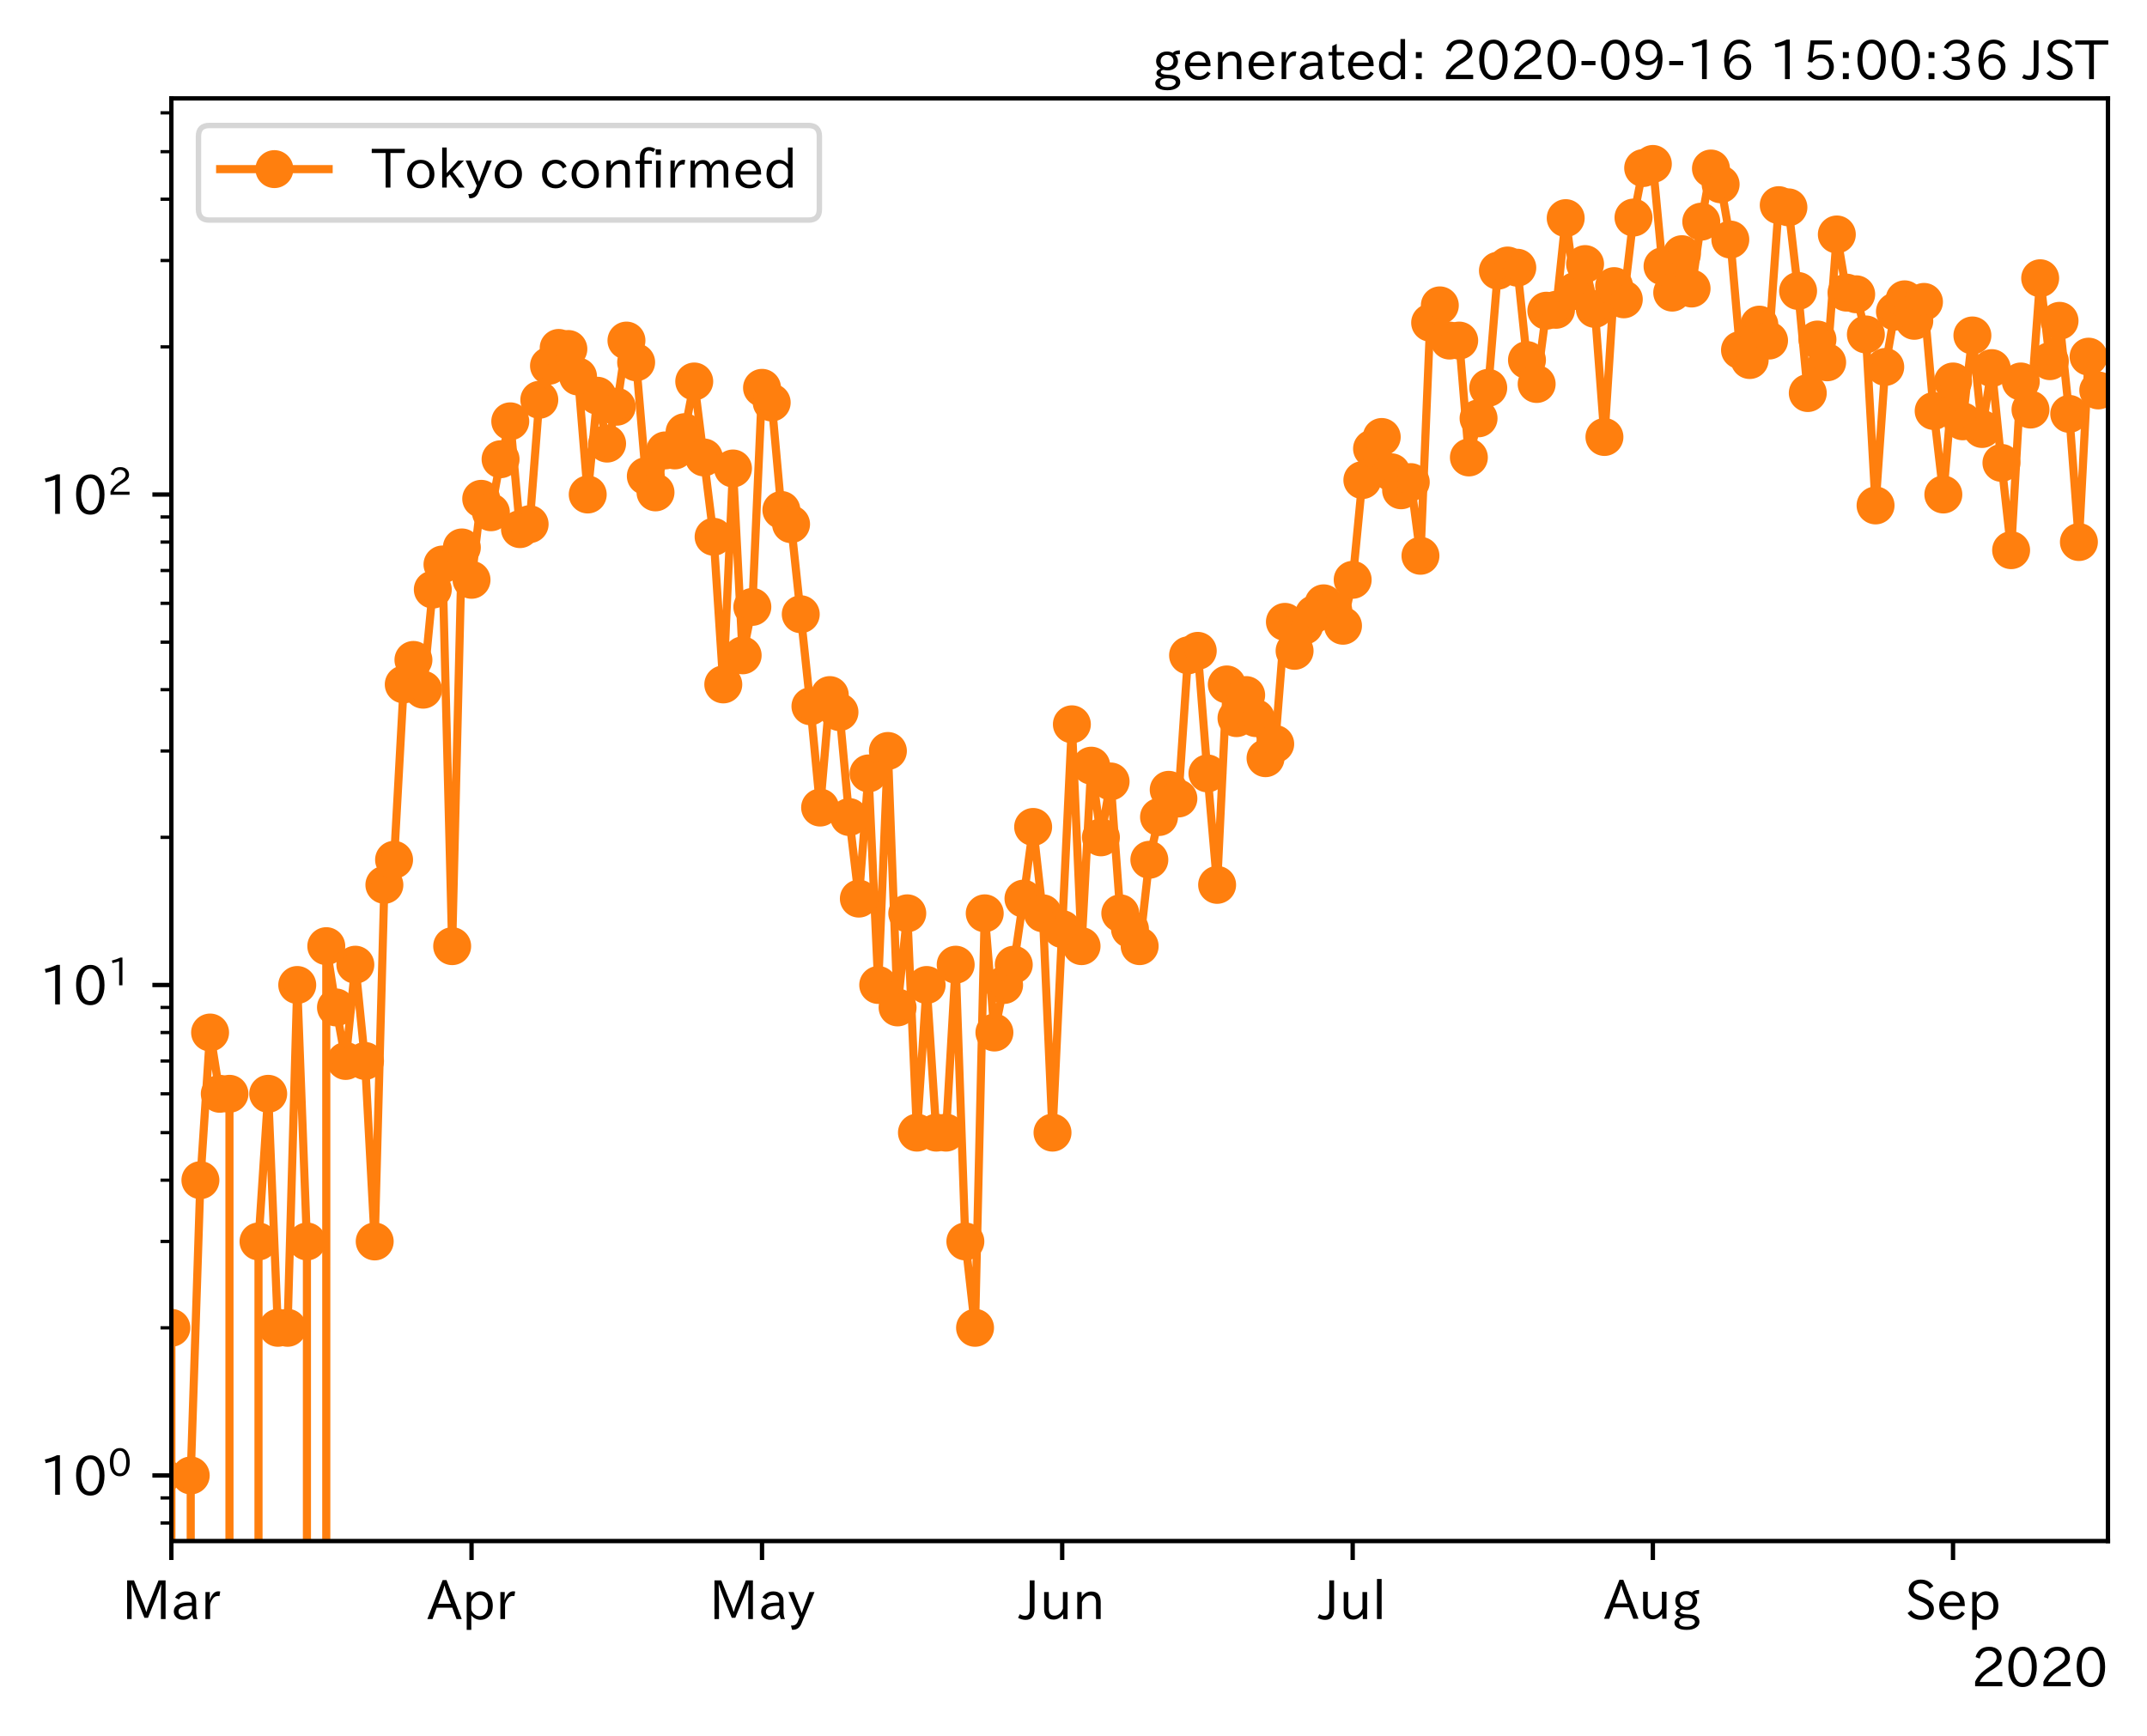 <?xml version="1.0" encoding="utf-8" standalone="no"?>
<!DOCTYPE svg PUBLIC "-//W3C//DTD SVG 1.1//EN"
  "http://www.w3.org/Graphics/SVG/1.1/DTD/svg11.dtd">
<!-- Created with matplotlib (https://matplotlib.org/) -->
<svg height="320.24pt" version="1.1" viewBox="0 0 395.92 320.24" width="395.92pt" xmlns="http://www.w3.org/2000/svg" xmlns:xlink="http://www.w3.org/1999/xlink">
 <defs>
  <style type="text/css">*{stroke-linecap:butt;stroke-linejoin:round;}</style>
 </defs>
 <g id="figure_1">
  <g id="patch_1">
   <path d="M 0 320.24 
L 395.92 320.24 
L 395.92 0 
L 0 0 
z
" style="fill:#ffffff;"/>
  </g>
  <g id="axes_1">
   <g id="patch_2">
    <path d="M 31.6 284.259 
L 388.72 284.259 
L 388.72 18.147 
L 31.6 18.147 
z
" style="fill:#ffffff;"/>
   </g>
   <g id="matplotlib.axis_1">
    <g id="xtick_1">
     <g id="line2d_1">
      <defs>
       <path d="M 0 0 
L 0 3.5 
" id="mbb8023488b" style="stroke:#000000;stroke-width:0.8;"/>
      </defs>
      <g>
       <use style="stroke:#000000;stroke-width:0.8;" x="31.6" xlink:href="#mbb8023488b" y="284.259"/>
      </g>
     </g>
     <g id="text_1">
      <!-- Mar -->
      <g transform="translate(22.491 298.749)scale(0.1 -0.1)">
       <defs>
        <path d="M 80.422 0.984 
L 71.828 0.984 
L 71.828 39.594 
Q 71.828 51.266 72.406 64.594 
L 72.016 64.594 
Q 68.062 53.266 63.531 41.797 
L 47.906 3.266 
L 41.406 3.266 
L 25.641 42.578 
Q 20.75 54.781 17.625 64.703 
L 17.234 64.703 
Q 17.828 48.922 17.828 39.891 
L 17.828 0.984 
L 9.516 0.984 
L 9.516 72.406 
L 22.125 72.406 
L 39.109 30.375 
Q 42.141 23 44.828 14.156 
L 45.125 14.156 
Q 47.312 22.125 50.531 30.172 
L 67.438 72.406 
L 80.422 72.406 
z
" id="IPAexGothic-77"/>
        <path d="M 49.312 0.984 
L 41.75 0.984 
Q 39.984 4.734 39.547 8.688 
L 39.203 8.688 
Q 33.547 -0.391 22.312 -0.391 
Q 14.594 -0.391 9.719 4.5 
Q 5.422 8.797 5.422 14.984 
Q 5.422 30.422 32.031 31.203 
L 38.719 31.391 
L 38.719 33.984 
Q 38.719 39.203 35.75 42.188 
Q 32.625 45.312 27.734 45.312 
Q 19.344 45.312 15.141 37.156 
L 7.719 40.578 
Q 14.656 52 27.938 52 
Q 37.109 52 42.047 46.875 
Q 46.625 42.281 46.625 33.891 
L 46.625 15.578 
Q 46.625 6.25 49.312 0.984 
z
M 38.922 25.391 
L 33.453 25.297 
Q 14.109 24.859 14.109 14.891 
Q 14.109 11.375 16.406 9.078 
Q 19.234 6.297 23.828 6.297 
Q 30.219 6.297 34.906 10.984 
Q 38.922 15.141 38.922 21 
z
" id="IPAexGothic-97"/>
        <path d="M 36.078 51.812 
L 34.578 43.266 
Q 32.906 43.609 31.594 43.609 
Q 25.828 43.609 22.078 38.188 
Q 17.391 31.344 17.391 26.172 
L 17.391 0.984 
L 8.797 0.984 
L 8.797 50.781 
L 16.891 50.781 
L 16.5 35.984 
L 16.703 35.984 
Q 22.219 52.203 32.766 52.203 
Q 34.469 52.203 36.078 51.812 
z
" id="IPAexGothic-114"/>
       </defs>
       <use xlink:href="#IPAexGothic-77"/>
       <use x="90.186" xlink:href="#IPAexGothic-97"/>
       <use x="145.166" xlink:href="#IPAexGothic-114"/>
      </g>
     </g>
    </g>
    <g id="xtick_2">
     <g id="line2d_2">
      <g>
       <use style="stroke:#000000;stroke-width:0.8;" x="86.954" xlink:href="#mbb8023488b" y="284.259"/>
      </g>
     </g>
     <g id="text_2">
      <!-- Apr -->
      <g transform="translate(78.811 298.749)scale(0.1 -0.1)">
       <defs>
        <path d="M 63.375 0.984 
L 53.812 0.984 
L 45.906 22.016 
L 17.188 22.016 
L 9.422 0.984 
L -0.094 0.984 
L 28.219 72.906 
L 35.297 72.906 
z
M 43.406 29.109 
L 36.188 48.094 
Q 33.203 56.062 31.688 62.5 
L 31.391 62.5 
Q 29.641 55.672 26.812 48.094 
L 19.734 29.109 
z
" id="IPAexGothic-65"/>
        <path d="M 16.797 42 
Q 23.828 52.203 34.469 52.203 
Q 43.266 52.203 49.562 45.906 
Q 56.891 38.578 56.891 25.688 
Q 56.891 13.141 49.656 5.812 
Q 43.359 -0.484 34.375 -0.484 
Q 24.516 -0.484 17.281 7.766 
L 17.281 -19 
L 8.797 -19 
L 8.797 50.781 
L 16.797 50.781 
z
M 17.281 30.469 
L 17.281 20.172 
Q 17.281 14.016 23.688 9.375 
Q 27.984 6.297 32.906 6.297 
Q 38.578 6.297 42.578 10.297 
Q 47.906 15.578 47.906 25.484 
Q 47.906 34.375 43.5 39.984 
Q 39.109 45.312 32.812 45.312 
Q 25.875 45.312 20.906 38.812 
Q 17.281 34.125 17.281 30.469 
z
" id="IPAexGothic-112"/>
       </defs>
       <use xlink:href="#IPAexGothic-65"/>
       <use x="63.721" xlink:href="#IPAexGothic-112"/>
       <use x="125.83" xlink:href="#IPAexGothic-114"/>
      </g>
     </g>
    </g>
    <g id="xtick_3">
     <g id="line2d_3">
      <g>
       <use style="stroke:#000000;stroke-width:0.8;" x="140.522" xlink:href="#mbb8023488b" y="284.259"/>
      </g>
     </g>
     <g id="text_3">
      <!-- May -->
      <g transform="translate(130.802 298.749)scale(0.1 -0.1)">
       <defs>
        <path d="M 48.781 50.781 
L 24.609 -7.625 
Q 19.969 -18.797 8.594 -18.797 
L 7.469 -18.797 
L 5.375 -10.984 
L 6.984 -10.984 
Q 15.141 -10.984 17.969 -3.719 
L 21.188 4.297 
L 0.594 50.781 
L 10.297 50.781 
L 21.297 22.797 
Q 23.875 16.016 25.094 12.203 
L 25.391 12.203 
Q 27.344 18.266 29.109 22.797 
L 39.5 50.781 
z
" id="IPAexGothic-121"/>
       </defs>
       <use xlink:href="#IPAexGothic-77"/>
       <use x="90.186" xlink:href="#IPAexGothic-97"/>
       <use x="145.166" xlink:href="#IPAexGothic-121"/>
      </g>
     </g>
    </g>
    <g id="xtick_4">
     <g id="line2d_4">
      <g>
       <use style="stroke:#000000;stroke-width:0.8;" x="195.875" xlink:href="#mbb8023488b" y="284.259"/>
      </g>
     </g>
     <g id="text_4">
      <!-- Jun -->
      <g transform="translate(187.935 298.749)scale(0.1 -0.1)">
       <defs>
        <path d="M 28.422 72.406 
L 28.422 19.281 
Q 28.422 -0.484 11.922 -0.484 
Q 4.734 -0.484 -1.953 3.266 
L 1.312 10.062 
Q 5.906 6.984 10.844 6.984 
Q 19.531 6.984 19.531 18.797 
L 19.531 72.406 
z
" id="IPAexGothic-74"/>
        <path d="M 51.312 0.984 
L 43.312 0.984 
L 43.312 10.062 
Q 35.938 0 25.391 0 
Q 16.75 0 11.922 5.859 
Q 8.109 10.594 8.109 19.391 
L 8.109 50.781 
L 16.703 50.781 
L 16.703 19.672 
Q 16.703 7.281 27.094 7.281 
Q 37.594 7.281 42.719 20.172 
L 42.719 50.781 
L 51.312 50.781 
z
" id="IPAexGothic-117"/>
        <path d="M 52 0.984 
L 43.406 0.984 
L 43.406 31.891 
Q 43.406 44.578 32.906 44.578 
Q 22.312 44.578 17.391 31.891 
L 17.391 0.984 
L 8.797 0.984 
L 8.797 50.781 
L 16.797 50.781 
L 16.797 41.797 
Q 23.828 51.812 34.719 51.812 
Q 52 51.812 52 32.375 
z
" id="IPAexGothic-110"/>
       </defs>
       <use xlink:href="#IPAexGothic-74"/>
       <use x="37.988" xlink:href="#IPAexGothic-117"/>
       <use x="98.389" xlink:href="#IPAexGothic-110"/>
      </g>
     </g>
    </g>
    <g id="xtick_5">
     <g id="line2d_5">
      <g>
       <use style="stroke:#000000;stroke-width:0.8;" x="249.443" xlink:href="#mbb8023488b" y="284.259"/>
      </g>
     </g>
     <g id="text_5">
      <!-- Jul -->
      <g transform="translate(243.174 298.749)scale(0.1 -0.1)">
       <defs>
        <path d="M 17.672 0.984 
L 9.078 0.984 
L 9.078 74.906 
L 17.672 74.906 
z
" id="IPAexGothic-108"/>
       </defs>
       <use xlink:href="#IPAexGothic-74"/>
       <use x="37.988" xlink:href="#IPAexGothic-117"/>
       <use x="98.389" xlink:href="#IPAexGothic-108"/>
      </g>
     </g>
    </g>
    <g id="xtick_6">
     <g id="line2d_6">
      <g>
       <use style="stroke:#000000;stroke-width:0.8;" x="304.797" xlink:href="#mbb8023488b" y="284.259"/>
      </g>
     </g>
     <g id="text_6">
      <!-- Aug -->
      <g transform="translate(295.815 298.691)scale(0.1 -0.1)">
       <defs>
        <path d="M 20.797 17.969 
Q 15.719 17.531 15.719 14.062 
Q 15.719 9.578 27.547 8.984 
L 33.297 8.688 
Q 51.609 7.766 51.609 -4.594 
Q 51.609 -10.938 45.703 -14.984 
Q 39.359 -19.578 28.031 -19.578 
Q 17.781 -19.578 11.531 -16.062 
Q 5.516 -12.641 5.516 -6.688 
Q 5.516 1.312 16.797 3.859 
L 16.797 4.203 
Q 7.906 6.453 7.906 12.156 
Q 7.906 17.438 15.531 20.266 
Q 7.125 24.609 7.125 34.078 
Q 7.125 41.406 12.016 46.297 
Q 17.625 51.906 27.156 51.906 
Q 33.203 51.906 37.844 49.266 
Q 41.406 53.953 50.922 54.109 
L 50.922 47.078 
Q 44.344 46.922 42.234 45.906 
Q 47.406 40.828 47.406 33.891 
Q 47.406 27 42.719 22.266 
Q 37.5 17.094 28.328 17.094 
Q 24.422 17.094 20.797 17.969 
z
M 27.094 45.609 
Q 22.016 45.609 18.703 42.281 
Q 15.438 39.016 15.438 34.078 
Q 15.438 29.25 18.5 26.312 
Q 21.828 23 27.438 23 
Q 32.719 23 35.891 26.219 
Q 39.109 29.391 39.109 34.422 
Q 39.109 39.016 35.891 42.188 
Q 32.516 45.609 27.094 45.609 
z
M 27.391 2.484 
Q 14.109 2.484 14.109 -5.719 
Q 14.109 -13.672 28.125 -13.672 
Q 37.156 -13.672 41.219 -9.469 
Q 43.312 -7.516 43.312 -4.891 
Q 43.312 2.484 27.391 2.484 
z
" id="IPAexGothic-103"/>
       </defs>
       <use xlink:href="#IPAexGothic-65"/>
       <use x="63.721" xlink:href="#IPAexGothic-117"/>
       <use x="124.121" xlink:href="#IPAexGothic-103"/>
      </g>
     </g>
    </g>
    <g id="xtick_7">
     <g id="line2d_7">
      <g>
       <use style="stroke:#000000;stroke-width:0.8;" x="360.15" xlink:href="#mbb8023488b" y="284.259"/>
      </g>
     </g>
     <g id="text_7">
      <!-- Sep -->
      <g transform="translate(351.275 298.749)scale(0.1 -0.1)">
       <defs>
        <path d="M 45.609 56.891 
Q 40.047 66.547 28.953 66.547 
Q 22.703 66.547 18.953 62.641 
Q 16.062 59.422 16.062 55.219 
Q 16.062 50.594 19.781 47.609 
Q 22.562 45.516 31 42 
L 34.375 40.578 
Q 45.703 36.031 49.859 30.516 
Q 53.469 25.688 53.469 19.672 
Q 53.469 10.062 46.391 4.5 
Q 39.984 -0.484 30.172 -0.484 
Q 13.766 -0.484 4.891 11.969 
L 11.766 17.188 
Q 18.797 7.172 30.281 7.172 
Q 35.75 7.172 39.594 9.766 
Q 44.391 13.234 44.391 19 
Q 44.391 23.484 40.875 27 
Q 37.109 30.609 27 34.469 
L 24.078 35.594 
Q 7.078 42.094 7.078 54.391 
Q 7.078 62.594 12.594 67.922 
Q 18.797 73.828 29.109 73.828 
Q 44.391 73.828 52.484 61.812 
z
" id="IPAexGothic-83"/>
        <path d="M 13.484 24.906 
Q 13.922 16.266 18.891 11.281 
Q 23.969 6.203 31.203 6.203 
Q 40.719 6.203 46.297 15.094 
L 51.906 11.375 
Q 44.828 -0.484 30.172 -0.484 
Q 19.094 -0.484 11.969 6.594 
Q 4.781 13.812 4.781 25.641 
Q 4.781 38.188 12.312 45.703 
Q 19 52.391 29 52.391 
Q 38.422 52.391 44.781 46.188 
Q 51.906 38.969 51.906 26.906 
L 51.906 24.906 
z
M 43.062 31.203 
Q 42.328 37.984 38.281 41.891 
Q 34.281 45.906 28.812 45.906 
Q 22.469 45.906 17.969 40.484 
Q 14.891 36.812 13.969 31.203 
z
" id="IPAexGothic-101"/>
       </defs>
       <use xlink:href="#IPAexGothic-83"/>
       <use x="58.496" xlink:href="#IPAexGothic-101"/>
       <use x="115.381" xlink:href="#IPAexGothic-112"/>
      </g>
     </g>
    </g>
    <g id="text_8">
     <!-- 2020 -->
     <g transform="translate(363.526 311.14)scale(0.1 -0.1)">
      <defs>
       <path d="M 57.172 0.984 
L 6.984 0.984 
L 6.984 9.281 
Q 12.891 23.047 29.594 34.422 
L 32.375 36.281 
Q 40.922 42.141 43.609 45.406 
Q 46.688 49.266 46.688 53.812 
Q 46.688 58.938 43.062 62.547 
Q 39.062 66.547 32.562 66.547 
Q 19.531 66.547 15.484 52 
L 7.766 54.781 
Q 13.328 73.828 33.062 73.828 
Q 43.844 73.828 50.25 67.438 
Q 55.859 61.672 55.859 53.516 
Q 55.859 47.469 52.25 42.531 
Q 48.922 37.75 36.969 30.281 
L 34.859 29 
Q 19.625 19.578 15.281 8.891 
L 57.172 8.891 
z
" id="IPAexGothic-50"/>
       <path d="M 31.844 73.828 
Q 45.016 73.828 52.094 61.625 
Q 57.719 51.953 57.719 36.625 
Q 57.719 21.438 52.094 11.578 
Q 45.125 -0.484 31.5 -0.484 
Q 17.922 -0.484 10.938 11.578 
Q 5.328 21.438 5.328 36.719 
Q 5.328 58.016 15.625 67.719 
Q 22.172 73.828 31.844 73.828 
z
M 31.5 66.656 
Q 23.688 66.656 19.188 58.734 
Q 14.594 50.734 14.594 36.625 
Q 14.594 22.75 19.094 14.797 
Q 23.641 6.984 31.5 6.984 
Q 40.922 6.984 45.453 18.016 
Q 48.438 25.344 48.438 37.109 
Q 48.438 50.875 43.844 58.734 
Q 39.203 66.656 31.5 66.656 
z
" id="IPAexGothic-48"/>
      </defs>
      <use xlink:href="#IPAexGothic-50"/>
      <use x="62.988" xlink:href="#IPAexGothic-48"/>
      <use x="125.977" xlink:href="#IPAexGothic-50"/>
      <use x="188.965" xlink:href="#IPAexGothic-48"/>
     </g>
    </g>
   </g>
   <g id="matplotlib.axis_2">
    <g id="ytick_1">
     <g id="line2d_8">
      <defs>
       <path d="M 0 0 
L -3.5 0 
" id="mbe1222eaff" style="stroke:#000000;stroke-width:0.8;"/>
      </defs>
      <g>
       <use style="stroke:#000000;stroke-width:0.8;" x="31.6" xlink:href="#mbe1222eaff" y="272.163"/>
      </g>
     </g>
     <g id="text_9">
      <!-- $\mathdefault{10^{0}}$ -->
      <g transform="translate(7.2 275.908)scale(0.1 -0.1)">
       <defs>
        <path d="M 38.484 0.984 
L 29.688 0.984 
L 29.688 64.109 
Q 21.438 61.281 12.312 59.328 
L 10.688 66.109 
Q 23.734 69.391 32.906 73.922 
L 38.484 73.922 
z
" id="IPAexGothic-49"/>
       </defs>
       <use transform="translate(0 0.773)" xlink:href="#IPAexGothic-49"/>
       <use transform="translate(62.988 0.773)" xlink:href="#IPAexGothic-48"/>
       <use transform="translate(126.865 36.32)scale(0.7)" xlink:href="#IPAexGothic-48"/>
      </g>
     </g>
    </g>
    <g id="ytick_2">
     <g id="line2d_9">
      <g>
       <use style="stroke:#000000;stroke-width:0.8;" x="31.6" xlink:href="#mbe1222eaff" y="181.689"/>
      </g>
     </g>
     <g id="text_10">
      <!-- $\mathdefault{10^{1}}$ -->
      <g transform="translate(7.2 185.435)scale(0.1 -0.1)">
       <use transform="translate(0 0.708)" xlink:href="#IPAexGothic-49"/>
       <use transform="translate(62.988 0.708)" xlink:href="#IPAexGothic-48"/>
       <use transform="translate(126.865 36.255)scale(0.7)" xlink:href="#IPAexGothic-49"/>
      </g>
     </g>
    </g>
    <g id="ytick_3">
     <g id="line2d_10">
      <g>
       <use style="stroke:#000000;stroke-width:0.8;" x="31.6" xlink:href="#mbe1222eaff" y="91.216"/>
      </g>
     </g>
     <g id="text_11">
      <!-- $\mathdefault{10^{2}}$ -->
      <g transform="translate(7.2 94.962)scale(0.1 -0.1)">
       <use transform="translate(0 0.773)" xlink:href="#IPAexGothic-49"/>
       <use transform="translate(62.988 0.773)" xlink:href="#IPAexGothic-48"/>
       <use transform="translate(126.865 36.32)scale(0.7)" xlink:href="#IPAexGothic-50"/>
      </g>
     </g>
    </g>
    <g id="ytick_4">
     <g id="line2d_11">
      <defs>
       <path d="M 0 0 
L -2 0 
" id="m6e5b65f121" style="stroke:#000000;stroke-width:0.6;"/>
      </defs>
      <g>
       <use style="stroke:#000000;stroke-width:0.6;" x="31.6" xlink:href="#m6e5b65f121" y="280.93"/>
      </g>
     </g>
    </g>
    <g id="ytick_5">
     <g id="line2d_12">
      <g>
       <use style="stroke:#000000;stroke-width:0.6;" x="31.6" xlink:href="#m6e5b65f121" y="276.302"/>
      </g>
     </g>
    </g>
    <g id="ytick_6">
     <g id="line2d_13">
      <g>
       <use style="stroke:#000000;stroke-width:0.6;" x="31.6" xlink:href="#m6e5b65f121" y="244.927"/>
      </g>
     </g>
    </g>
    <g id="ytick_7">
     <g id="line2d_14">
      <g>
       <use style="stroke:#000000;stroke-width:0.6;" x="31.6" xlink:href="#m6e5b65f121" y="228.996"/>
      </g>
     </g>
    </g>
    <g id="ytick_8">
     <g id="line2d_15">
      <g>
       <use style="stroke:#000000;stroke-width:0.6;" x="31.6" xlink:href="#m6e5b65f121" y="217.692"/>
      </g>
     </g>
    </g>
    <g id="ytick_9">
     <g id="line2d_16">
      <g>
       <use style="stroke:#000000;stroke-width:0.6;" x="31.6" xlink:href="#m6e5b65f121" y="208.925"/>
      </g>
     </g>
    </g>
    <g id="ytick_10">
     <g id="line2d_17">
      <g>
       <use style="stroke:#000000;stroke-width:0.6;" x="31.6" xlink:href="#m6e5b65f121" y="201.761"/>
      </g>
     </g>
    </g>
    <g id="ytick_11">
     <g id="line2d_18">
      <g>
       <use style="stroke:#000000;stroke-width:0.6;" x="31.6" xlink:href="#m6e5b65f121" y="195.704"/>
      </g>
     </g>
    </g>
    <g id="ytick_12">
     <g id="line2d_19">
      <g>
       <use style="stroke:#000000;stroke-width:0.6;" x="31.6" xlink:href="#m6e5b65f121" y="190.457"/>
      </g>
     </g>
    </g>
    <g id="ytick_13">
     <g id="line2d_20">
      <g>
       <use style="stroke:#000000;stroke-width:0.6;" x="31.6" xlink:href="#m6e5b65f121" y="185.829"/>
      </g>
     </g>
    </g>
    <g id="ytick_14">
     <g id="line2d_21">
      <g>
       <use style="stroke:#000000;stroke-width:0.6;" x="31.6" xlink:href="#m6e5b65f121" y="154.454"/>
      </g>
     </g>
    </g>
    <g id="ytick_15">
     <g id="line2d_22">
      <g>
       <use style="stroke:#000000;stroke-width:0.6;" x="31.6" xlink:href="#m6e5b65f121" y="138.523"/>
      </g>
     </g>
    </g>
    <g id="ytick_16">
     <g id="line2d_23">
      <g>
       <use style="stroke:#000000;stroke-width:0.6;" x="31.6" xlink:href="#m6e5b65f121" y="127.219"/>
      </g>
     </g>
    </g>
    <g id="ytick_17">
     <g id="line2d_24">
      <g>
       <use style="stroke:#000000;stroke-width:0.6;" x="31.6" xlink:href="#m6e5b65f121" y="118.451"/>
      </g>
     </g>
    </g>
    <g id="ytick_18">
     <g id="line2d_25">
      <g>
       <use style="stroke:#000000;stroke-width:0.6;" x="31.6" xlink:href="#m6e5b65f121" y="111.288"/>
      </g>
     </g>
    </g>
    <g id="ytick_19">
     <g id="line2d_26">
      <g>
       <use style="stroke:#000000;stroke-width:0.6;" x="31.6" xlink:href="#m6e5b65f121" y="105.231"/>
      </g>
     </g>
    </g>
    <g id="ytick_20">
     <g id="line2d_27">
      <g>
       <use style="stroke:#000000;stroke-width:0.6;" x="31.6" xlink:href="#m6e5b65f121" y="99.984"/>
      </g>
     </g>
    </g>
    <g id="ytick_21">
     <g id="line2d_28">
      <g>
       <use style="stroke:#000000;stroke-width:0.6;" x="31.6" xlink:href="#m6e5b65f121" y="95.356"/>
      </g>
     </g>
    </g>
    <g id="ytick_22">
     <g id="line2d_29">
      <g>
       <use style="stroke:#000000;stroke-width:0.6;" x="31.6" xlink:href="#m6e5b65f121" y="63.981"/>
      </g>
     </g>
    </g>
    <g id="ytick_23">
     <g id="line2d_30">
      <g>
       <use style="stroke:#000000;stroke-width:0.6;" x="31.6" xlink:href="#m6e5b65f121" y="48.05"/>
      </g>
     </g>
    </g>
    <g id="ytick_24">
     <g id="line2d_31">
      <g>
       <use style="stroke:#000000;stroke-width:0.6;" x="31.6" xlink:href="#m6e5b65f121" y="36.746"/>
      </g>
     </g>
    </g>
    <g id="ytick_25">
     <g id="line2d_32">
      <g>
       <use style="stroke:#000000;stroke-width:0.6;" x="31.6" xlink:href="#m6e5b65f121" y="27.978"/>
      </g>
     </g>
    </g>
    <g id="ytick_26">
     <g id="line2d_33">
      <g>
       <use style="stroke:#000000;stroke-width:0.6;" x="31.6" xlink:href="#m6e5b65f121" y="20.814"/>
      </g>
     </g>
    </g>
   </g>
   <g id="line2d_34">
    <path clip-path="url(#p69c1f82996)" d="M 1.244 321.24 
L 1.245 272.163 
L 3.03 244.927 
L 4.816 190.457 
L 6.602 208.925 
L 6.604 321.24 
M 10.171 321.24 
L 10.173 228.996 
L 11.958 228.996 
L 11.96 321.24 
M 15.528 321.24 
L 15.53 228.996 
L 17.315 272.163 
L 17.316 321.24 
M 20.885 321.24 
L 20.886 228.996 
L 20.888 321.24 
M 24.456 321.24 
L 24.458 228.996 
L 26.243 272.163 
L 26.244 321.24 
M 29.813 321.24 
L 29.814 272.163 
L 31.6 244.927 
L 31.602 321.24 
M 35.17 321.24 
L 35.171 272.163 
L 36.957 217.692 
L 38.742 190.457 
L 40.528 201.761 
L 42.314 201.761 
L 42.316 321.24 
M 47.669 321.24 
L 47.67 228.996 
L 49.456 201.761 
L 51.242 244.927 
L 53.027 244.927 
L 54.813 181.689 
L 56.598 228.996 
L 56.6 321.24 
M 60.167 321.24 
L 60.17 174.526 
L 61.955 185.829 
L 63.741 195.704 
L 65.526 177.945 
L 67.312 195.704 
L 69.098 228.996 
L 70.883 163.222 
L 72.669 158.594 
L 74.454 126.249 
L 76.24 121.728 
L 78.026 127.219 
L 79.811 108.752 
L 81.597 104.124 
L 83.382 174.526 
L 85.168 100.979 
L 86.954 106.952 
L 88.739 92.01 
L 90.525 94.493 
L 92.31 84.713 
L 94.096 77.716 
L 95.882 97.602 
L 97.667 96.688 
L 99.453 73.744 
L 101.238 67.472 
L 103.024 64.178 
L 104.81 64.376 
L 106.595 69.453 
L 108.381 91.216 
L 110.166 72.995 
L 111.952 81.825 
L 113.738 75.024 
L 115.523 62.82 
L 117.309 66.833 
L 119.094 87.83 
L 120.88 90.825 
L 122.666 83.082 
L 124.451 83.082 
L 126.237 79.717 
L 128.022 70.367 
L 131.594 99.014 
L 133.379 126.249 
L 135.165 86.414 
L 136.95 120.883 
L 138.736 111.948 
L 140.522 71.54 
L 142.307 74.251 
L 144.093 94.068 
L 145.878 96.688 
L 149.45 130.282 
L 151.235 148.963 
L 153.021 128.214 
L 154.806 131.359 
L 156.592 150.709 
L 158.378 165.758 
L 160.163 142.663 
L 161.949 181.689 
L 163.734 138.523 
L 165.52 185.829 
L 167.306 168.469 
L 169.091 208.925 
L 170.877 181.689 
L 172.662 208.925 
L 174.448 208.925 
L 176.234 177.945 
L 178.019 228.996 
L 179.805 244.927 
L 181.59 168.469 
L 183.376 190.457 
L 185.162 181.689 
L 186.947 177.945 
L 188.733 165.758 
L 190.518 152.537 
L 192.304 168.469 
L 194.09 208.925 
L 197.661 133.605 
L 199.446 174.526 
L 201.232 141.234 
L 203.018 154.454 
L 204.803 144.146 
L 206.589 168.469 
L 208.374 171.381 
L 210.16 174.526 
L 211.946 158.594 
L 213.731 150.709 
L 215.517 145.687 
L 217.302 147.291 
L 219.088 120.883 
L 220.874 120.055 
L 222.659 142.663 
L 224.445 163.222 
L 226.23 126.249 
L 228.016 132.466 
L 229.802 128.214 
L 231.587 132.466 
L 233.373 139.855 
L 235.158 137.234 
L 236.944 114.707 
L 238.73 120.055 
L 240.515 115.427 
L 244.086 111.288 
L 245.872 112.62 
L 247.658 115.427 
L 249.443 106.952 
L 251.229 88.558 
L 253.014 82.764 
L 254.8 80.606 
L 256.586 87.116 
L 258.371 90.438 
L 260.157 88.927 
L 261.942 102.52 
L 263.728 59.528 
L 265.514 56.329 
L 267.299 62.82 
L 269.085 62.82 
L 270.87 84.381 
L 272.656 77.163 
L 274.442 71.54 
L 276.227 49.927 
L 278.013 48.977 
L 279.798 49.382 
L 281.584 66.412 
L 283.37 70.832 
L 285.155 57.312 
L 286.941 57.146 
L 288.726 40.236 
L 290.512 53.672 
L 292.298 48.71 
L 294.083 56.981 
L 295.869 80.606 
L 297.654 52.776 
L 299.44 55.213 
L 301.226 40.129 
L 303.011 30.999 
L 304.797 30.243 
L 306.582 49.112 
L 308.368 53.976 
L 310.154 46.888 
L 311.939 53.222 
L 313.725 40.886 
L 315.51 31.084 
L 317.296 33.996 
L 319.082 44.186 
L 320.867 64.575 
L 322.653 66.412 
L 324.438 59.881 
L 326.224 62.82 
L 328.01 37.842 
L 329.795 38.248 
L 331.581 53.672 
L 333.366 72.504 
L 335.152 62.629 
L 336.938 66.833 
L 338.723 43.247 
L 340.509 53.976 
L 342.294 54.282 
L 344.08 61.692 
L 345.866 93.232 
L 347.651 67.687 
L 349.437 57.478 
L 351.222 55.213 
L 353.008 59.179 
L 354.794 55.688 
L 356.579 75.812 
L 358.365 91.216 
L 360.15 70.367 
L 361.936 77.716 
L 363.722 61.877 
L 365.507 79.135 
L 367.293 67.903 
L 369.078 85.385 
L 370.864 101.486 
L 372.65 70.367 
L 374.435 75.548 
L 376.221 51.326 
L 378.006 66.622 
L 379.792 59.179 
L 381.578 76.347 
L 383.363 99.984 
L 385.149 65.79 
L 386.934 72.019 
L 386.934 72.019 
" style="fill:none;stroke:#ff7f0e;stroke-linecap:square;stroke-width:1.5;"/>
    <defs>
     <path d="M 0 3 
C 0.796 3 1.559 2.684 2.121 2.121 
C 2.684 1.559 3 0.796 3 0 
C 3 -0.796 2.684 -1.559 2.121 -2.121 
C 1.559 -2.684 0.796 -3 0 -3 
C -0.796 -3 -1.559 -2.684 -2.121 -2.121 
C -2.684 -1.559 -3 -0.796 -3 0 
C -3 0.796 -2.684 1.559 -2.121 2.121 
C -1.559 2.684 -0.796 3 0 3 
z
" id="ma54c473b61" style="stroke:#ff7f0e;"/>
    </defs>
    <g clip-path="url(#p69c1f82996)">
     <use style="fill:#ff7f0e;stroke:#ff7f0e;" x="0.795" xlink:href="#ma54c473b61" y="23058.271"/>
     <use style="fill:#ff7f0e;stroke:#ff7f0e;" x="1.245" xlink:href="#ma54c473b61" y="272.163"/>
     <use style="fill:#ff7f0e;stroke:#ff7f0e;" x="3.03" xlink:href="#ma54c473b61" y="244.927"/>
     <use style="fill:#ff7f0e;stroke:#ff7f0e;" x="4.816" xlink:href="#ma54c473b61" y="190.457"/>
     <use style="fill:#ff7f0e;stroke:#ff7f0e;" x="6.602" xlink:href="#ma54c473b61" y="208.925"/>
     <use style="fill:#ff7f0e;stroke:#ff7f0e;" x="7.052" xlink:href="#ma54c473b61" y="23058.271"/>
     <use style="fill:#ff7f0e;stroke:#ff7f0e;" x="9.722" xlink:href="#ma54c473b61" y="23058.271"/>
     <use style="fill:#ff7f0e;stroke:#ff7f0e;" x="10.173" xlink:href="#ma54c473b61" y="228.996"/>
     <use style="fill:#ff7f0e;stroke:#ff7f0e;" x="11.958" xlink:href="#ma54c473b61" y="228.996"/>
     <use style="fill:#ff7f0e;stroke:#ff7f0e;" x="12.409" xlink:href="#ma54c473b61" y="23058.271"/>
     <use style="fill:#ff7f0e;stroke:#ff7f0e;" x="15.079" xlink:href="#ma54c473b61" y="23058.271"/>
     <use style="fill:#ff7f0e;stroke:#ff7f0e;" x="15.53" xlink:href="#ma54c473b61" y="228.996"/>
     <use style="fill:#ff7f0e;stroke:#ff7f0e;" x="17.315" xlink:href="#ma54c473b61" y="272.163"/>
     <use style="fill:#ff7f0e;stroke:#ff7f0e;" x="17.765" xlink:href="#ma54c473b61" y="23058.271"/>
     <use style="fill:#ff7f0e;stroke:#ff7f0e;" x="20.436" xlink:href="#ma54c473b61" y="23058.271"/>
     <use style="fill:#ff7f0e;stroke:#ff7f0e;" x="20.886" xlink:href="#ma54c473b61" y="228.996"/>
     <use style="fill:#ff7f0e;stroke:#ff7f0e;" x="21.337" xlink:href="#ma54c473b61" y="23058.271"/>
     <use style="fill:#ff7f0e;stroke:#ff7f0e;" x="24.007" xlink:href="#ma54c473b61" y="23058.271"/>
     <use style="fill:#ff7f0e;stroke:#ff7f0e;" x="24.458" xlink:href="#ma54c473b61" y="228.996"/>
     <use style="fill:#ff7f0e;stroke:#ff7f0e;" x="26.243" xlink:href="#ma54c473b61" y="272.163"/>
     <use style="fill:#ff7f0e;stroke:#ff7f0e;" x="26.693" xlink:href="#ma54c473b61" y="23058.271"/>
     <use style="fill:#ff7f0e;stroke:#ff7f0e;" x="29.365" xlink:href="#ma54c473b61" y="23058.271"/>
     <use style="fill:#ff7f0e;stroke:#ff7f0e;" x="29.814" xlink:href="#ma54c473b61" y="272.163"/>
     <use style="fill:#ff7f0e;stroke:#ff7f0e;" x="31.6" xlink:href="#ma54c473b61" y="244.927"/>
     <use style="fill:#ff7f0e;stroke:#ff7f0e;" x="32.05" xlink:href="#ma54c473b61" y="23058.271"/>
     <use style="fill:#ff7f0e;stroke:#ff7f0e;" x="34.721" xlink:href="#ma54c473b61" y="23058.271"/>
     <use style="fill:#ff7f0e;stroke:#ff7f0e;" x="35.171" xlink:href="#ma54c473b61" y="272.163"/>
     <use style="fill:#ff7f0e;stroke:#ff7f0e;" x="36.957" xlink:href="#ma54c473b61" y="217.692"/>
     <use style="fill:#ff7f0e;stroke:#ff7f0e;" x="38.742" xlink:href="#ma54c473b61" y="190.457"/>
     <use style="fill:#ff7f0e;stroke:#ff7f0e;" x="40.528" xlink:href="#ma54c473b61" y="201.761"/>
     <use style="fill:#ff7f0e;stroke:#ff7f0e;" x="42.314" xlink:href="#ma54c473b61" y="201.761"/>
     <use style="fill:#ff7f0e;stroke:#ff7f0e;" x="42.764" xlink:href="#ma54c473b61" y="23058.271"/>
     <use style="fill:#ff7f0e;stroke:#ff7f0e;" x="47.22" xlink:href="#ma54c473b61" y="23058.271"/>
     <use style="fill:#ff7f0e;stroke:#ff7f0e;" x="47.67" xlink:href="#ma54c473b61" y="228.996"/>
     <use style="fill:#ff7f0e;stroke:#ff7f0e;" x="49.456" xlink:href="#ma54c473b61" y="201.761"/>
     <use style="fill:#ff7f0e;stroke:#ff7f0e;" x="51.242" xlink:href="#ma54c473b61" y="244.927"/>
     <use style="fill:#ff7f0e;stroke:#ff7f0e;" x="53.027" xlink:href="#ma54c473b61" y="244.927"/>
     <use style="fill:#ff7f0e;stroke:#ff7f0e;" x="54.813" xlink:href="#ma54c473b61" y="181.689"/>
     <use style="fill:#ff7f0e;stroke:#ff7f0e;" x="56.598" xlink:href="#ma54c473b61" y="228.996"/>
     <use style="fill:#ff7f0e;stroke:#ff7f0e;" x="57.049" xlink:href="#ma54c473b61" y="23058.271"/>
     <use style="fill:#ff7f0e;stroke:#ff7f0e;" x="59.718" xlink:href="#ma54c473b61" y="23058.271"/>
     <use style="fill:#ff7f0e;stroke:#ff7f0e;" x="60.17" xlink:href="#ma54c473b61" y="174.526"/>
     <use style="fill:#ff7f0e;stroke:#ff7f0e;" x="61.955" xlink:href="#ma54c473b61" y="185.829"/>
     <use style="fill:#ff7f0e;stroke:#ff7f0e;" x="63.741" xlink:href="#ma54c473b61" y="195.704"/>
     <use style="fill:#ff7f0e;stroke:#ff7f0e;" x="65.526" xlink:href="#ma54c473b61" y="177.945"/>
     <use style="fill:#ff7f0e;stroke:#ff7f0e;" x="67.312" xlink:href="#ma54c473b61" y="195.704"/>
     <use style="fill:#ff7f0e;stroke:#ff7f0e;" x="69.098" xlink:href="#ma54c473b61" y="228.996"/>
     <use style="fill:#ff7f0e;stroke:#ff7f0e;" x="70.883" xlink:href="#ma54c473b61" y="163.222"/>
     <use style="fill:#ff7f0e;stroke:#ff7f0e;" x="72.669" xlink:href="#ma54c473b61" y="158.594"/>
     <use style="fill:#ff7f0e;stroke:#ff7f0e;" x="74.454" xlink:href="#ma54c473b61" y="126.249"/>
     <use style="fill:#ff7f0e;stroke:#ff7f0e;" x="76.24" xlink:href="#ma54c473b61" y="121.728"/>
     <use style="fill:#ff7f0e;stroke:#ff7f0e;" x="78.026" xlink:href="#ma54c473b61" y="127.219"/>
     <use style="fill:#ff7f0e;stroke:#ff7f0e;" x="79.811" xlink:href="#ma54c473b61" y="108.752"/>
     <use style="fill:#ff7f0e;stroke:#ff7f0e;" x="81.597" xlink:href="#ma54c473b61" y="104.124"/>
     <use style="fill:#ff7f0e;stroke:#ff7f0e;" x="83.382" xlink:href="#ma54c473b61" y="174.526"/>
     <use style="fill:#ff7f0e;stroke:#ff7f0e;" x="85.168" xlink:href="#ma54c473b61" y="100.979"/>
     <use style="fill:#ff7f0e;stroke:#ff7f0e;" x="86.954" xlink:href="#ma54c473b61" y="106.952"/>
     <use style="fill:#ff7f0e;stroke:#ff7f0e;" x="88.739" xlink:href="#ma54c473b61" y="92.01"/>
     <use style="fill:#ff7f0e;stroke:#ff7f0e;" x="90.525" xlink:href="#ma54c473b61" y="94.493"/>
     <use style="fill:#ff7f0e;stroke:#ff7f0e;" x="92.31" xlink:href="#ma54c473b61" y="84.713"/>
     <use style="fill:#ff7f0e;stroke:#ff7f0e;" x="94.096" xlink:href="#ma54c473b61" y="77.716"/>
     <use style="fill:#ff7f0e;stroke:#ff7f0e;" x="95.882" xlink:href="#ma54c473b61" y="97.602"/>
     <use style="fill:#ff7f0e;stroke:#ff7f0e;" x="97.667" xlink:href="#ma54c473b61" y="96.688"/>
     <use style="fill:#ff7f0e;stroke:#ff7f0e;" x="99.453" xlink:href="#ma54c473b61" y="73.744"/>
     <use style="fill:#ff7f0e;stroke:#ff7f0e;" x="101.238" xlink:href="#ma54c473b61" y="67.472"/>
     <use style="fill:#ff7f0e;stroke:#ff7f0e;" x="103.024" xlink:href="#ma54c473b61" y="64.178"/>
     <use style="fill:#ff7f0e;stroke:#ff7f0e;" x="104.81" xlink:href="#ma54c473b61" y="64.376"/>
     <use style="fill:#ff7f0e;stroke:#ff7f0e;" x="106.595" xlink:href="#ma54c473b61" y="69.453"/>
     <use style="fill:#ff7f0e;stroke:#ff7f0e;" x="108.381" xlink:href="#ma54c473b61" y="91.216"/>
     <use style="fill:#ff7f0e;stroke:#ff7f0e;" x="110.166" xlink:href="#ma54c473b61" y="72.995"/>
     <use style="fill:#ff7f0e;stroke:#ff7f0e;" x="111.952" xlink:href="#ma54c473b61" y="81.825"/>
     <use style="fill:#ff7f0e;stroke:#ff7f0e;" x="113.738" xlink:href="#ma54c473b61" y="75.024"/>
     <use style="fill:#ff7f0e;stroke:#ff7f0e;" x="115.523" xlink:href="#ma54c473b61" y="62.82"/>
     <use style="fill:#ff7f0e;stroke:#ff7f0e;" x="117.309" xlink:href="#ma54c473b61" y="66.833"/>
     <use style="fill:#ff7f0e;stroke:#ff7f0e;" x="119.094" xlink:href="#ma54c473b61" y="87.83"/>
     <use style="fill:#ff7f0e;stroke:#ff7f0e;" x="120.88" xlink:href="#ma54c473b61" y="90.825"/>
     <use style="fill:#ff7f0e;stroke:#ff7f0e;" x="122.666" xlink:href="#ma54c473b61" y="83.082"/>
     <use style="fill:#ff7f0e;stroke:#ff7f0e;" x="124.451" xlink:href="#ma54c473b61" y="83.082"/>
     <use style="fill:#ff7f0e;stroke:#ff7f0e;" x="126.237" xlink:href="#ma54c473b61" y="79.717"/>
     <use style="fill:#ff7f0e;stroke:#ff7f0e;" x="128.022" xlink:href="#ma54c473b61" y="70.367"/>
     <use style="fill:#ff7f0e;stroke:#ff7f0e;" x="129.808" xlink:href="#ma54c473b61" y="84.381"/>
     <use style="fill:#ff7f0e;stroke:#ff7f0e;" x="131.594" xlink:href="#ma54c473b61" y="99.014"/>
     <use style="fill:#ff7f0e;stroke:#ff7f0e;" x="133.379" xlink:href="#ma54c473b61" y="126.249"/>
     <use style="fill:#ff7f0e;stroke:#ff7f0e;" x="135.165" xlink:href="#ma54c473b61" y="86.414"/>
     <use style="fill:#ff7f0e;stroke:#ff7f0e;" x="136.95" xlink:href="#ma54c473b61" y="120.883"/>
     <use style="fill:#ff7f0e;stroke:#ff7f0e;" x="138.736" xlink:href="#ma54c473b61" y="111.948"/>
     <use style="fill:#ff7f0e;stroke:#ff7f0e;" x="140.522" xlink:href="#ma54c473b61" y="71.54"/>
     <use style="fill:#ff7f0e;stroke:#ff7f0e;" x="142.307" xlink:href="#ma54c473b61" y="74.251"/>
     <use style="fill:#ff7f0e;stroke:#ff7f0e;" x="144.093" xlink:href="#ma54c473b61" y="94.068"/>
     <use style="fill:#ff7f0e;stroke:#ff7f0e;" x="145.878" xlink:href="#ma54c473b61" y="96.688"/>
     <use style="fill:#ff7f0e;stroke:#ff7f0e;" x="147.664" xlink:href="#ma54c473b61" y="113.303"/>
     <use style="fill:#ff7f0e;stroke:#ff7f0e;" x="149.45" xlink:href="#ma54c473b61" y="130.282"/>
     <use style="fill:#ff7f0e;stroke:#ff7f0e;" x="151.235" xlink:href="#ma54c473b61" y="148.963"/>
     <use style="fill:#ff7f0e;stroke:#ff7f0e;" x="153.021" xlink:href="#ma54c473b61" y="128.214"/>
     <use style="fill:#ff7f0e;stroke:#ff7f0e;" x="154.806" xlink:href="#ma54c473b61" y="131.359"/>
     <use style="fill:#ff7f0e;stroke:#ff7f0e;" x="156.592" xlink:href="#ma54c473b61" y="150.709"/>
     <use style="fill:#ff7f0e;stroke:#ff7f0e;" x="158.378" xlink:href="#ma54c473b61" y="165.758"/>
     <use style="fill:#ff7f0e;stroke:#ff7f0e;" x="160.163" xlink:href="#ma54c473b61" y="142.663"/>
     <use style="fill:#ff7f0e;stroke:#ff7f0e;" x="161.949" xlink:href="#ma54c473b61" y="181.689"/>
     <use style="fill:#ff7f0e;stroke:#ff7f0e;" x="163.734" xlink:href="#ma54c473b61" y="138.523"/>
     <use style="fill:#ff7f0e;stroke:#ff7f0e;" x="165.52" xlink:href="#ma54c473b61" y="185.829"/>
     <use style="fill:#ff7f0e;stroke:#ff7f0e;" x="167.306" xlink:href="#ma54c473b61" y="168.469"/>
     <use style="fill:#ff7f0e;stroke:#ff7f0e;" x="169.091" xlink:href="#ma54c473b61" y="208.925"/>
     <use style="fill:#ff7f0e;stroke:#ff7f0e;" x="170.877" xlink:href="#ma54c473b61" y="181.689"/>
     <use style="fill:#ff7f0e;stroke:#ff7f0e;" x="172.662" xlink:href="#ma54c473b61" y="208.925"/>
     <use style="fill:#ff7f0e;stroke:#ff7f0e;" x="174.448" xlink:href="#ma54c473b61" y="208.925"/>
     <use style="fill:#ff7f0e;stroke:#ff7f0e;" x="176.234" xlink:href="#ma54c473b61" y="177.945"/>
     <use style="fill:#ff7f0e;stroke:#ff7f0e;" x="178.019" xlink:href="#ma54c473b61" y="228.996"/>
     <use style="fill:#ff7f0e;stroke:#ff7f0e;" x="179.805" xlink:href="#ma54c473b61" y="244.927"/>
     <use style="fill:#ff7f0e;stroke:#ff7f0e;" x="181.59" xlink:href="#ma54c473b61" y="168.469"/>
     <use style="fill:#ff7f0e;stroke:#ff7f0e;" x="183.376" xlink:href="#ma54c473b61" y="190.457"/>
     <use style="fill:#ff7f0e;stroke:#ff7f0e;" x="185.162" xlink:href="#ma54c473b61" y="181.689"/>
     <use style="fill:#ff7f0e;stroke:#ff7f0e;" x="186.947" xlink:href="#ma54c473b61" y="177.945"/>
     <use style="fill:#ff7f0e;stroke:#ff7f0e;" x="188.733" xlink:href="#ma54c473b61" y="165.758"/>
     <use style="fill:#ff7f0e;stroke:#ff7f0e;" x="190.518" xlink:href="#ma54c473b61" y="152.537"/>
     <use style="fill:#ff7f0e;stroke:#ff7f0e;" x="192.304" xlink:href="#ma54c473b61" y="168.469"/>
     <use style="fill:#ff7f0e;stroke:#ff7f0e;" x="194.09" xlink:href="#ma54c473b61" y="208.925"/>
     <use style="fill:#ff7f0e;stroke:#ff7f0e;" x="195.875" xlink:href="#ma54c473b61" y="171.381"/>
     <use style="fill:#ff7f0e;stroke:#ff7f0e;" x="197.661" xlink:href="#ma54c473b61" y="133.605"/>
     <use style="fill:#ff7f0e;stroke:#ff7f0e;" x="199.446" xlink:href="#ma54c473b61" y="174.526"/>
     <use style="fill:#ff7f0e;stroke:#ff7f0e;" x="201.232" xlink:href="#ma54c473b61" y="141.234"/>
     <use style="fill:#ff7f0e;stroke:#ff7f0e;" x="203.018" xlink:href="#ma54c473b61" y="154.454"/>
     <use style="fill:#ff7f0e;stroke:#ff7f0e;" x="204.803" xlink:href="#ma54c473b61" y="144.146"/>
     <use style="fill:#ff7f0e;stroke:#ff7f0e;" x="206.589" xlink:href="#ma54c473b61" y="168.469"/>
     <use style="fill:#ff7f0e;stroke:#ff7f0e;" x="208.374" xlink:href="#ma54c473b61" y="171.381"/>
     <use style="fill:#ff7f0e;stroke:#ff7f0e;" x="210.16" xlink:href="#ma54c473b61" y="174.526"/>
     <use style="fill:#ff7f0e;stroke:#ff7f0e;" x="211.946" xlink:href="#ma54c473b61" y="158.594"/>
     <use style="fill:#ff7f0e;stroke:#ff7f0e;" x="213.731" xlink:href="#ma54c473b61" y="150.709"/>
     <use style="fill:#ff7f0e;stroke:#ff7f0e;" x="215.517" xlink:href="#ma54c473b61" y="145.687"/>
     <use style="fill:#ff7f0e;stroke:#ff7f0e;" x="217.302" xlink:href="#ma54c473b61" y="147.291"/>
     <use style="fill:#ff7f0e;stroke:#ff7f0e;" x="219.088" xlink:href="#ma54c473b61" y="120.883"/>
     <use style="fill:#ff7f0e;stroke:#ff7f0e;" x="220.874" xlink:href="#ma54c473b61" y="120.055"/>
     <use style="fill:#ff7f0e;stroke:#ff7f0e;" x="222.659" xlink:href="#ma54c473b61" y="142.663"/>
     <use style="fill:#ff7f0e;stroke:#ff7f0e;" x="224.445" xlink:href="#ma54c473b61" y="163.222"/>
     <use style="fill:#ff7f0e;stroke:#ff7f0e;" x="226.23" xlink:href="#ma54c473b61" y="126.249"/>
     <use style="fill:#ff7f0e;stroke:#ff7f0e;" x="228.016" xlink:href="#ma54c473b61" y="132.466"/>
     <use style="fill:#ff7f0e;stroke:#ff7f0e;" x="229.802" xlink:href="#ma54c473b61" y="128.214"/>
     <use style="fill:#ff7f0e;stroke:#ff7f0e;" x="231.587" xlink:href="#ma54c473b61" y="132.466"/>
     <use style="fill:#ff7f0e;stroke:#ff7f0e;" x="233.373" xlink:href="#ma54c473b61" y="139.855"/>
     <use style="fill:#ff7f0e;stroke:#ff7f0e;" x="235.158" xlink:href="#ma54c473b61" y="137.234"/>
     <use style="fill:#ff7f0e;stroke:#ff7f0e;" x="236.944" xlink:href="#ma54c473b61" y="114.707"/>
     <use style="fill:#ff7f0e;stroke:#ff7f0e;" x="238.73" xlink:href="#ma54c473b61" y="120.055"/>
     <use style="fill:#ff7f0e;stroke:#ff7f0e;" x="240.515" xlink:href="#ma54c473b61" y="115.427"/>
     <use style="fill:#ff7f0e;stroke:#ff7f0e;" x="242.301" xlink:href="#ma54c473b61" y="113.303"/>
     <use style="fill:#ff7f0e;stroke:#ff7f0e;" x="244.086" xlink:href="#ma54c473b61" y="111.288"/>
     <use style="fill:#ff7f0e;stroke:#ff7f0e;" x="245.872" xlink:href="#ma54c473b61" y="112.62"/>
     <use style="fill:#ff7f0e;stroke:#ff7f0e;" x="247.658" xlink:href="#ma54c473b61" y="115.427"/>
     <use style="fill:#ff7f0e;stroke:#ff7f0e;" x="249.443" xlink:href="#ma54c473b61" y="106.952"/>
     <use style="fill:#ff7f0e;stroke:#ff7f0e;" x="251.229" xlink:href="#ma54c473b61" y="88.558"/>
     <use style="fill:#ff7f0e;stroke:#ff7f0e;" x="253.014" xlink:href="#ma54c473b61" y="82.764"/>
     <use style="fill:#ff7f0e;stroke:#ff7f0e;" x="254.8" xlink:href="#ma54c473b61" y="80.606"/>
     <use style="fill:#ff7f0e;stroke:#ff7f0e;" x="256.586" xlink:href="#ma54c473b61" y="87.116"/>
     <use style="fill:#ff7f0e;stroke:#ff7f0e;" x="258.371" xlink:href="#ma54c473b61" y="90.438"/>
     <use style="fill:#ff7f0e;stroke:#ff7f0e;" x="260.157" xlink:href="#ma54c473b61" y="88.927"/>
     <use style="fill:#ff7f0e;stroke:#ff7f0e;" x="261.942" xlink:href="#ma54c473b61" y="102.52"/>
     <use style="fill:#ff7f0e;stroke:#ff7f0e;" x="263.728" xlink:href="#ma54c473b61" y="59.528"/>
     <use style="fill:#ff7f0e;stroke:#ff7f0e;" x="265.514" xlink:href="#ma54c473b61" y="56.329"/>
     <use style="fill:#ff7f0e;stroke:#ff7f0e;" x="267.299" xlink:href="#ma54c473b61" y="62.82"/>
     <use style="fill:#ff7f0e;stroke:#ff7f0e;" x="269.085" xlink:href="#ma54c473b61" y="62.82"/>
     <use style="fill:#ff7f0e;stroke:#ff7f0e;" x="270.87" xlink:href="#ma54c473b61" y="84.381"/>
     <use style="fill:#ff7f0e;stroke:#ff7f0e;" x="272.656" xlink:href="#ma54c473b61" y="77.163"/>
     <use style="fill:#ff7f0e;stroke:#ff7f0e;" x="274.442" xlink:href="#ma54c473b61" y="71.54"/>
     <use style="fill:#ff7f0e;stroke:#ff7f0e;" x="276.227" xlink:href="#ma54c473b61" y="49.927"/>
     <use style="fill:#ff7f0e;stroke:#ff7f0e;" x="278.013" xlink:href="#ma54c473b61" y="48.977"/>
     <use style="fill:#ff7f0e;stroke:#ff7f0e;" x="279.798" xlink:href="#ma54c473b61" y="49.382"/>
     <use style="fill:#ff7f0e;stroke:#ff7f0e;" x="281.584" xlink:href="#ma54c473b61" y="66.412"/>
     <use style="fill:#ff7f0e;stroke:#ff7f0e;" x="283.37" xlink:href="#ma54c473b61" y="70.832"/>
     <use style="fill:#ff7f0e;stroke:#ff7f0e;" x="285.155" xlink:href="#ma54c473b61" y="57.312"/>
     <use style="fill:#ff7f0e;stroke:#ff7f0e;" x="286.941" xlink:href="#ma54c473b61" y="57.146"/>
     <use style="fill:#ff7f0e;stroke:#ff7f0e;" x="288.726" xlink:href="#ma54c473b61" y="40.236"/>
     <use style="fill:#ff7f0e;stroke:#ff7f0e;" x="290.512" xlink:href="#ma54c473b61" y="53.672"/>
     <use style="fill:#ff7f0e;stroke:#ff7f0e;" x="292.298" xlink:href="#ma54c473b61" y="48.71"/>
     <use style="fill:#ff7f0e;stroke:#ff7f0e;" x="294.083" xlink:href="#ma54c473b61" y="56.981"/>
     <use style="fill:#ff7f0e;stroke:#ff7f0e;" x="295.869" xlink:href="#ma54c473b61" y="80.606"/>
     <use style="fill:#ff7f0e;stroke:#ff7f0e;" x="297.654" xlink:href="#ma54c473b61" y="52.776"/>
     <use style="fill:#ff7f0e;stroke:#ff7f0e;" x="299.44" xlink:href="#ma54c473b61" y="55.213"/>
     <use style="fill:#ff7f0e;stroke:#ff7f0e;" x="301.226" xlink:href="#ma54c473b61" y="40.129"/>
     <use style="fill:#ff7f0e;stroke:#ff7f0e;" x="303.011" xlink:href="#ma54c473b61" y="30.999"/>
     <use style="fill:#ff7f0e;stroke:#ff7f0e;" x="304.797" xlink:href="#ma54c473b61" y="30.243"/>
     <use style="fill:#ff7f0e;stroke:#ff7f0e;" x="306.582" xlink:href="#ma54c473b61" y="49.112"/>
     <use style="fill:#ff7f0e;stroke:#ff7f0e;" x="308.368" xlink:href="#ma54c473b61" y="53.976"/>
     <use style="fill:#ff7f0e;stroke:#ff7f0e;" x="310.154" xlink:href="#ma54c473b61" y="46.888"/>
     <use style="fill:#ff7f0e;stroke:#ff7f0e;" x="311.939" xlink:href="#ma54c473b61" y="53.222"/>
     <use style="fill:#ff7f0e;stroke:#ff7f0e;" x="313.725" xlink:href="#ma54c473b61" y="40.886"/>
     <use style="fill:#ff7f0e;stroke:#ff7f0e;" x="315.51" xlink:href="#ma54c473b61" y="31.084"/>
     <use style="fill:#ff7f0e;stroke:#ff7f0e;" x="317.296" xlink:href="#ma54c473b61" y="33.996"/>
     <use style="fill:#ff7f0e;stroke:#ff7f0e;" x="319.082" xlink:href="#ma54c473b61" y="44.186"/>
     <use style="fill:#ff7f0e;stroke:#ff7f0e;" x="320.867" xlink:href="#ma54c473b61" y="64.575"/>
     <use style="fill:#ff7f0e;stroke:#ff7f0e;" x="322.653" xlink:href="#ma54c473b61" y="66.412"/>
     <use style="fill:#ff7f0e;stroke:#ff7f0e;" x="324.438" xlink:href="#ma54c473b61" y="59.881"/>
     <use style="fill:#ff7f0e;stroke:#ff7f0e;" x="326.224" xlink:href="#ma54c473b61" y="62.82"/>
     <use style="fill:#ff7f0e;stroke:#ff7f0e;" x="328.01" xlink:href="#ma54c473b61" y="37.842"/>
     <use style="fill:#ff7f0e;stroke:#ff7f0e;" x="329.795" xlink:href="#ma54c473b61" y="38.248"/>
     <use style="fill:#ff7f0e;stroke:#ff7f0e;" x="331.581" xlink:href="#ma54c473b61" y="53.672"/>
     <use style="fill:#ff7f0e;stroke:#ff7f0e;" x="333.366" xlink:href="#ma54c473b61" y="72.504"/>
     <use style="fill:#ff7f0e;stroke:#ff7f0e;" x="335.152" xlink:href="#ma54c473b61" y="62.629"/>
     <use style="fill:#ff7f0e;stroke:#ff7f0e;" x="336.938" xlink:href="#ma54c473b61" y="66.833"/>
     <use style="fill:#ff7f0e;stroke:#ff7f0e;" x="338.723" xlink:href="#ma54c473b61" y="43.247"/>
     <use style="fill:#ff7f0e;stroke:#ff7f0e;" x="340.509" xlink:href="#ma54c473b61" y="53.976"/>
     <use style="fill:#ff7f0e;stroke:#ff7f0e;" x="342.294" xlink:href="#ma54c473b61" y="54.282"/>
     <use style="fill:#ff7f0e;stroke:#ff7f0e;" x="344.08" xlink:href="#ma54c473b61" y="61.692"/>
     <use style="fill:#ff7f0e;stroke:#ff7f0e;" x="345.866" xlink:href="#ma54c473b61" y="93.232"/>
     <use style="fill:#ff7f0e;stroke:#ff7f0e;" x="347.651" xlink:href="#ma54c473b61" y="67.687"/>
     <use style="fill:#ff7f0e;stroke:#ff7f0e;" x="349.437" xlink:href="#ma54c473b61" y="57.478"/>
     <use style="fill:#ff7f0e;stroke:#ff7f0e;" x="351.222" xlink:href="#ma54c473b61" y="55.213"/>
     <use style="fill:#ff7f0e;stroke:#ff7f0e;" x="353.008" xlink:href="#ma54c473b61" y="59.179"/>
     <use style="fill:#ff7f0e;stroke:#ff7f0e;" x="354.794" xlink:href="#ma54c473b61" y="55.688"/>
     <use style="fill:#ff7f0e;stroke:#ff7f0e;" x="356.579" xlink:href="#ma54c473b61" y="75.812"/>
     <use style="fill:#ff7f0e;stroke:#ff7f0e;" x="358.365" xlink:href="#ma54c473b61" y="91.216"/>
     <use style="fill:#ff7f0e;stroke:#ff7f0e;" x="360.15" xlink:href="#ma54c473b61" y="70.367"/>
     <use style="fill:#ff7f0e;stroke:#ff7f0e;" x="361.936" xlink:href="#ma54c473b61" y="77.716"/>
     <use style="fill:#ff7f0e;stroke:#ff7f0e;" x="363.722" xlink:href="#ma54c473b61" y="61.877"/>
     <use style="fill:#ff7f0e;stroke:#ff7f0e;" x="365.507" xlink:href="#ma54c473b61" y="79.135"/>
     <use style="fill:#ff7f0e;stroke:#ff7f0e;" x="367.293" xlink:href="#ma54c473b61" y="67.903"/>
     <use style="fill:#ff7f0e;stroke:#ff7f0e;" x="369.078" xlink:href="#ma54c473b61" y="85.385"/>
     <use style="fill:#ff7f0e;stroke:#ff7f0e;" x="370.864" xlink:href="#ma54c473b61" y="101.486"/>
     <use style="fill:#ff7f0e;stroke:#ff7f0e;" x="372.65" xlink:href="#ma54c473b61" y="70.367"/>
     <use style="fill:#ff7f0e;stroke:#ff7f0e;" x="374.435" xlink:href="#ma54c473b61" y="75.548"/>
     <use style="fill:#ff7f0e;stroke:#ff7f0e;" x="376.221" xlink:href="#ma54c473b61" y="51.326"/>
     <use style="fill:#ff7f0e;stroke:#ff7f0e;" x="378.006" xlink:href="#ma54c473b61" y="66.622"/>
     <use style="fill:#ff7f0e;stroke:#ff7f0e;" x="379.792" xlink:href="#ma54c473b61" y="59.179"/>
     <use style="fill:#ff7f0e;stroke:#ff7f0e;" x="381.578" xlink:href="#ma54c473b61" y="76.347"/>
     <use style="fill:#ff7f0e;stroke:#ff7f0e;" x="383.363" xlink:href="#ma54c473b61" y="99.984"/>
     <use style="fill:#ff7f0e;stroke:#ff7f0e;" x="385.149" xlink:href="#ma54c473b61" y="65.79"/>
     <use style="fill:#ff7f0e;stroke:#ff7f0e;" x="386.934" xlink:href="#ma54c473b61" y="72.019"/>
    </g>
   </g>
   <g id="patch_3">
    <path d="M 31.6 284.259 
L 31.6 18.147 
" style="fill:none;stroke:#000000;stroke-linecap:square;stroke-linejoin:miter;stroke-width:0.8;"/>
   </g>
   <g id="patch_4">
    <path d="M 388.72 284.259 
L 388.72 18.147 
" style="fill:none;stroke:#000000;stroke-linecap:square;stroke-linejoin:miter;stroke-width:0.8;"/>
   </g>
   <g id="patch_5">
    <path d="M 31.6 284.259 
L 388.72 284.259 
" style="fill:none;stroke:#000000;stroke-linecap:square;stroke-linejoin:miter;stroke-width:0.8;"/>
   </g>
   <g id="patch_6">
    <path d="M 31.6 18.147 
L 388.72 18.147 
" style="fill:none;stroke:#000000;stroke-linecap:square;stroke-linejoin:miter;stroke-width:0.8;"/>
   </g>
   <g id="legend_1">
    <g id="patch_7">
     <path d="M 38.6 40.595 
L 149.098 40.595 
Q 151.098 40.595 151.098 38.595 
L 151.098 25.147 
Q 151.098 23.147 149.098 23.147 
L 38.6 23.147 
Q 36.6 23.147 36.6 25.147 
L 36.6 38.595 
Q 36.6 40.595 38.6 40.595 
z
" style="fill:#ffffff;opacity:0.8;stroke:#cccccc;stroke-linejoin:miter;"/>
    </g>
    <g id="line2d_35">
     <path d="M 40.6 31.195 
L 60.6 31.195 
" style="fill:none;stroke:#ff7f0e;stroke-linecap:square;stroke-width:1.5;"/>
    </g>
    <g id="line2d_36">
     <g>
      <use style="fill:#ff7f0e;stroke:#ff7f0e;" x="50.6" xlink:href="#ma54c473b61" y="31.195"/>
     </g>
    </g>
    <g id="text_12">
     <!-- Tokyo confirmed -->
     <g transform="translate(68.6 34.695)scale(0.1 -0.1)">
      <defs>
       <path d="M 60.406 64.703 
L 33.984 64.703 
L 33.984 0.984 
L 25.094 0.984 
L 25.094 64.703 
L -0.484 64.703 
L -0.484 72.406 
L 60.406 72.406 
z
" id="IPAexGothic-84"/>
       <path d="M 29.984 52.203 
Q 40.531 52.203 47.75 45.125 
Q 55.172 37.703 55.172 25.594 
Q 55.172 13.875 47.906 6.594 
Q 40.766 -0.484 29.984 -0.484 
Q 19.188 -0.484 12.203 6.5 
Q 4.891 13.766 4.891 25.875 
Q 4.891 37.703 12.312 45.125 
Q 19.391 52.203 29.984 52.203 
z
M 29.984 45.609 
Q 23.734 45.609 19.391 41.109 
Q 13.875 35.594 13.875 25.781 
Q 13.875 16.109 19.281 10.688 
Q 23.688 6.297 29.984 6.297 
Q 36.422 6.297 40.766 10.797 
Q 46.188 16.219 46.188 26.125 
Q 46.188 35.453 40.672 41.109 
Q 36.188 45.609 29.984 45.609 
z
" id="IPAexGothic-111"/>
       <path d="M 50.688 0.984 
L 40.281 0.984 
L 23.188 25.203 
L 17.484 19.672 
L 17.484 0.984 
L 9.078 0.984 
L 9.078 74.906 
L 17.484 74.906 
L 17.484 27.594 
L 38.484 50.781 
L 49.266 50.781 
L 28.562 30.078 
z
" id="IPAexGothic-107"/>
       <path id="IPAexGothic-32"/>
       <path d="M 51.078 12.25 
Q 44.281 -0.484 29.688 -0.484 
Q 19.188 -0.484 12.312 6.391 
Q 4.891 13.922 4.891 25.984 
Q 4.891 37.938 12.312 45.516 
Q 19.094 52.297 29.391 52.297 
Q 43.953 52.297 50.094 39.703 
L 43.172 36.078 
Q 38.812 45.312 29.688 45.312 
Q 23.688 45.312 19.281 40.922 
Q 13.766 35.406 13.766 25.781 
Q 13.766 16.703 19.094 11.375 
Q 23.781 6.688 30.562 6.688 
Q 39.797 6.688 44.484 15.875 
z
" id="IPAexGothic-99"/>
       <path d="M 38.375 72.219 
L 34.812 66.312 
Q 31.109 69.094 27.203 69.094 
Q 18.5 69.094 18.5 57.375 
L 18.5 50.781 
L 32.078 50.781 
L 32.078 44.672 
L 18.5 44.672 
L 18.5 0.984 
L 10.016 0.984 
L 10.016 44.672 
L 1.906 44.672 
L 1.906 50.781 
L 10.016 50.781 
L 10.016 57.172 
Q 10.016 65.438 13.922 70.062 
Q 18.75 75.688 26.703 75.688 
Q 33.062 75.688 38.375 72.219 
z
" id="IPAexGothic-102"/>
       <path d="M 18.406 61.375 
L 8.594 61.375 
L 8.594 71.391 
L 18.406 71.391 
z
M 17.781 0.984 
L 9.188 0.984 
L 9.188 50.781 
L 17.781 50.781 
z
" id="IPAexGothic-105"/>
       <path d="M 78.469 0.984 
L 69.875 0.984 
L 69.875 32.172 
Q 69.875 44.828 60.109 44.828 
Q 55.469 44.828 51.609 40.531 
Q 48.875 37.453 47.797 32.859 
L 47.797 0.984 
L 39.203 0.984 
L 39.203 32.281 
Q 39.203 44.828 29.984 44.828 
Q 25.094 44.828 21.391 40.531 
Q 17.391 36.031 17.391 31.891 
L 17.391 0.984 
L 8.797 0.984 
L 8.797 50.781 
L 16.797 50.781 
L 16.797 42.188 
Q 21.734 51.812 31.688 51.812 
Q 42.578 51.812 46.188 41.359 
Q 51.609 51.812 61.766 51.812 
Q 69.969 51.812 74.562 46 
Q 78.469 41.219 78.469 32.375 
z
" id="IPAexGothic-109"/>
       <path d="M 52.984 0.984 
L 45.172 0.984 
L 45.172 9.672 
Q 38.141 -0.484 27.391 -0.484 
Q 18.453 -0.484 12.312 5.812 
Q 4.891 13.188 4.891 25.984 
Q 4.891 38.531 12.062 45.906 
Q 18.266 52.203 27.391 52.203 
Q 37.25 52.203 44.484 43.891 
L 44.484 74.906 
L 52.984 74.906 
z
M 44.484 20.359 
L 44.484 32.766 
Q 44.484 37.703 38.375 42.281 
Q 34.078 45.406 28.953 45.406 
Q 23.188 45.406 19.188 41.406 
Q 13.875 36.078 13.875 26.219 
Q 13.875 17.328 18.266 11.719 
Q 22.516 6.391 28.859 6.391 
Q 36.281 6.391 41.5 13.672 
Q 44.484 17.719 44.484 20.359 
z
" id="IPAexGothic-100"/>
      </defs>
      <use xlink:href="#IPAexGothic-84"/>
      <use x="59.912" xlink:href="#IPAexGothic-111"/>
      <use x="120.312" xlink:href="#IPAexGothic-107"/>
      <use x="172.119" xlink:href="#IPAexGothic-121"/>
      <use x="221.338" xlink:href="#IPAexGothic-111"/>
      <use x="281.738" xlink:href="#IPAexGothic-32"/>
      <use x="308.74" xlink:href="#IPAexGothic-99"/>
      <use x="363.135" xlink:href="#IPAexGothic-111"/>
      <use x="423.535" xlink:href="#IPAexGothic-110"/>
      <use x="483.936" xlink:href="#IPAexGothic-102"/>
      <use x="514.551" xlink:href="#IPAexGothic-105"/>
      <use x="541.553" xlink:href="#IPAexGothic-114"/>
      <use x="578.564" xlink:href="#IPAexGothic-109"/>
      <use x="665.674" xlink:href="#IPAexGothic-101"/>
      <use x="722.559" xlink:href="#IPAexGothic-100"/>
     </g>
    </g>
   </g>
  </g>
  <g id="text_13">
   <!-- generated: 2020-09-16 15:00:36 JST -->
   <g transform="translate(212.486 14.691)scale(0.1 -0.1)">
    <defs>
     <path d="M 33.203 3.766 
Q 27.641 -0.094 21.828 -0.094 
Q 10.203 -0.094 10.203 12.984 
L 10.203 44.672 
L 3.422 44.672 
L 3.422 50.781 
L 10.203 50.781 
L 10.203 61.969 
L 18.406 66.062 
L 18.406 50.781 
L 32.234 50.781 
L 32.234 44.672 
L 18.406 44.672 
L 18.406 14.156 
Q 18.406 6.5 23.641 6.5 
Q 27.156 6.5 30.328 9.188 
z
" id="IPAexGothic-116"/>
     <path d="M 21.391 39.984 
L 10.5 39.984 
L 10.5 50.781 
L 21.391 50.781 
z
M 21.391 0.984 
L 10.5 0.984 
L 10.5 11.766 
L 21.391 11.766 
z
" id="IPAexGothic-58"/>
     <path d="M 30.766 26.609 
L 4.984 26.609 
L 4.984 34.422 
L 30.766 34.422 
z
" id="IPAexGothic-45"/>
     <path d="M 46.625 36.812 
Q 39.75 26.812 28.328 26.812 
Q 19.578 26.812 13.234 32.125 
Q 5.719 38.422 5.719 49.422 
Q 5.719 59.578 12.016 66.656 
Q 18.453 73.828 29.203 73.828 
Q 43.75 73.828 50.641 61.719 
Q 55.609 52.781 55.609 38.625 
Q 55.609 19.531 47.516 9.188 
Q 39.891 -0.484 27.641 -0.484 
Q 13.422 -0.484 6.109 10.984 
L 13.328 14.891 
Q 18.062 6.688 27.391 6.688 
Q 45.656 6.688 47.016 36.812 
z
M 29.5 66.844 
Q 22.656 66.844 18.312 61.719 
Q 14.406 57.078 14.406 50 
Q 14.406 42.828 18.109 38.719 
Q 22.406 33.797 29.781 33.797 
Q 37.984 33.797 42.625 40.188 
Q 45.703 44.484 45.703 49.516 
Q 45.703 55.516 42.094 60.359 
Q 37.109 66.844 29.5 66.844 
z
" id="IPAexGothic-57"/>
     <path d="M 16.5 36.375 
Q 23.578 46.578 34.906 46.578 
Q 45.406 46.578 51.812 39.266 
Q 57.422 32.906 57.422 23.781 
Q 57.422 13.812 51.125 6.781 
Q 44.578 -0.484 34.031 -0.484 
Q 21.484 -0.484 14.406 9.078 
Q 7.516 18.406 7.516 34.812 
Q 7.516 53.516 15.828 64.203 
Q 23.344 73.828 35.5 73.828 
Q 49.859 73.828 56.391 62.891 
L 49.219 58.984 
Q 45.219 66.656 35.938 66.656 
Q 17.484 66.656 16.109 36.375 
z
M 33.453 39.797 
Q 26.312 39.797 21.625 34.469 
Q 17.438 29.688 17.438 24.078 
Q 17.438 18.062 21.141 13.188 
Q 26.125 6.688 33.734 6.688 
Q 41.703 6.688 45.953 13.188 
Q 48.828 17.625 48.828 23.484 
Q 48.828 30.375 45.016 34.812 
Q 40.625 39.797 33.453 39.797 
z
" id="IPAexGothic-54"/>
     <path d="M 18.406 40.672 
Q 25.531 46.297 33.938 46.297 
Q 44 46.297 50.641 39.5 
Q 56.844 33.016 56.844 23.391 
Q 56.844 14.656 51.516 8.016 
Q 44.828 -0.484 31.734 -0.484 
Q 14.984 -0.484 7.328 12.25 
L 14.656 16.062 
Q 20.453 6.781 31.453 6.781 
Q 38.531 6.781 43.266 11.188 
Q 48.141 15.828 48.141 23.484 
Q 48.141 30.719 43.844 35.016 
Q 39.359 39.5 32.125 39.5 
Q 21.969 39.5 16.75 31.688 
L 9.234 32.672 
L 13.812 72.406 
L 53.219 72.406 
L 53.219 64.891 
L 20.953 64.891 
L 17.719 40.672 
z
" id="IPAexGothic-53"/>
     <path d="M 37.203 37.797 
Q 54.781 34.625 54.781 19.969 
Q 54.781 11.188 48.875 5.562 
Q 42.328 -0.484 30.375 -0.484 
Q 12.453 -0.484 4.5 13.766 
L 11.812 17.672 
Q 17.328 6.891 30.281 6.891 
Q 37.891 6.891 42.094 10.797 
Q 46.094 14.5 46.094 20.172 
Q 46.094 26.859 40.094 30.906 
Q 34.625 34.578 25.688 34.578 
L 21.297 34.578 
L 21.297 41.703 
L 25.875 41.703 
Q 34.859 41.703 39.594 45.125 
Q 44.672 48.734 44.672 54.828 
Q 44.672 61.469 38.969 64.656 
Q 35.297 66.844 30.172 66.844 
Q 19.344 66.844 14.109 55.906 
L 6.781 59.422 
Q 14.016 73.828 30.281 73.828 
Q 40.578 73.828 46.969 68.656 
Q 53.375 63.578 53.375 55.219 
Q 53.375 47.312 47.172 42.281 
Q 43.172 39.062 37.203 38.188 
z
" id="IPAexGothic-51"/>
    </defs>
    <use xlink:href="#IPAexGothic-103"/>
    <use x="55.518" xlink:href="#IPAexGothic-101"/>
    <use x="112.402" xlink:href="#IPAexGothic-110"/>
    <use x="172.803" xlink:href="#IPAexGothic-101"/>
    <use x="229.688" xlink:href="#IPAexGothic-114"/>
    <use x="266.699" xlink:href="#IPAexGothic-97"/>
    <use x="321.68" xlink:href="#IPAexGothic-116"/>
    <use x="356.299" xlink:href="#IPAexGothic-101"/>
    <use x="413.184" xlink:href="#IPAexGothic-100"/>
    <use x="475.586" xlink:href="#IPAexGothic-58"/>
    <use x="507.568" xlink:href="#IPAexGothic-32"/>
    <use x="534.57" xlink:href="#IPAexGothic-50"/>
    <use x="597.559" xlink:href="#IPAexGothic-48"/>
    <use x="660.547" xlink:href="#IPAexGothic-50"/>
    <use x="723.535" xlink:href="#IPAexGothic-48"/>
    <use x="786.523" xlink:href="#IPAexGothic-45"/>
    <use x="822.314" xlink:href="#IPAexGothic-48"/>
    <use x="885.303" xlink:href="#IPAexGothic-57"/>
    <use x="948.291" xlink:href="#IPAexGothic-45"/>
    <use x="984.082" xlink:href="#IPAexGothic-49"/>
    <use x="1047.07" xlink:href="#IPAexGothic-54"/>
    <use x="1110.059" xlink:href="#IPAexGothic-32"/>
    <use x="1137.061" xlink:href="#IPAexGothic-49"/>
    <use x="1200.049" xlink:href="#IPAexGothic-53"/>
    <use x="1263.037" xlink:href="#IPAexGothic-58"/>
    <use x="1295.02" xlink:href="#IPAexGothic-48"/>
    <use x="1358.008" xlink:href="#IPAexGothic-48"/>
    <use x="1420.996" xlink:href="#IPAexGothic-58"/>
    <use x="1452.979" xlink:href="#IPAexGothic-51"/>
    <use x="1515.967" xlink:href="#IPAexGothic-54"/>
    <use x="1578.955" xlink:href="#IPAexGothic-32"/>
    <use x="1605.957" xlink:href="#IPAexGothic-74"/>
    <use x="1643.945" xlink:href="#IPAexGothic-83"/>
    <use x="1702.441" xlink:href="#IPAexGothic-84"/>
   </g>
  </g>
 </g>
 <defs>
  <clipPath id="p69c1f82996">
   <rect height="266.112" width="357.12" x="31.6" y="18.147"/>
  </clipPath>
 </defs>
</svg>
